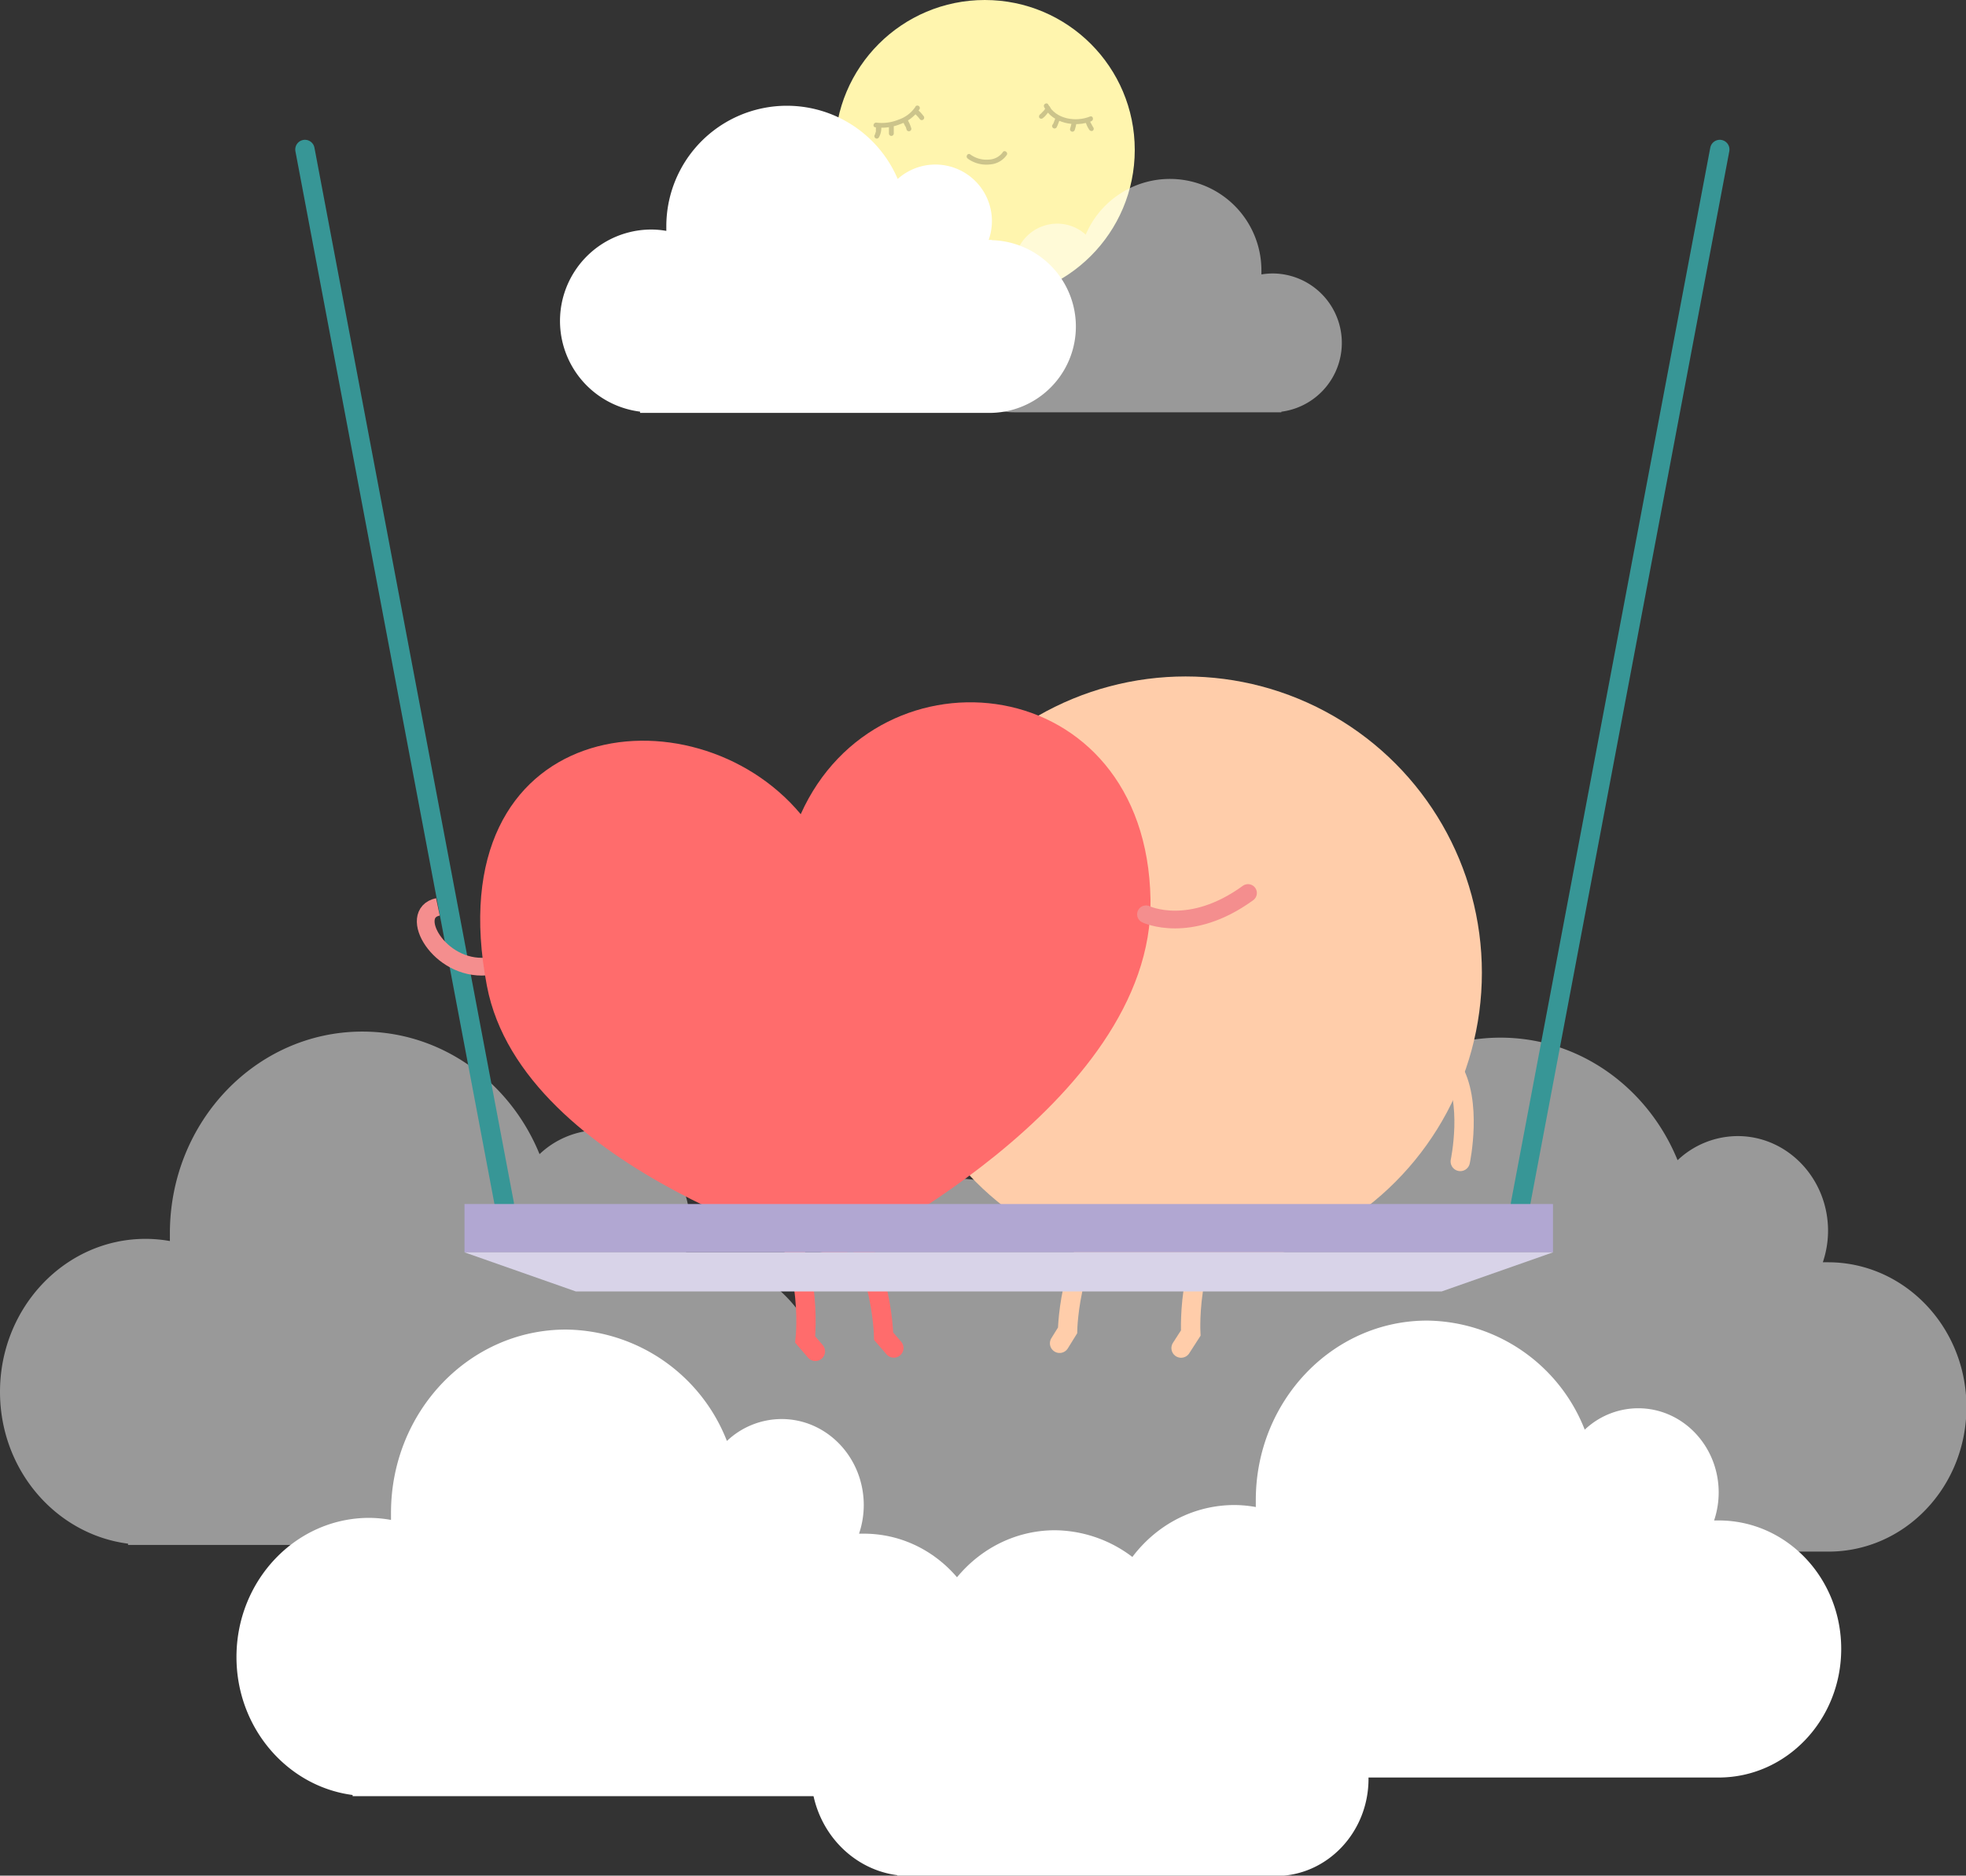 <svg xmlns="http://www.w3.org/2000/svg" viewBox="0 0 304.7 290.75"><rect x="0" y="0" width="304.7" height="290.75" fill="#333333" stroke="none"/><defs><style>.cls-1{fill:#fff5ae;}.cls-2{opacity:0.2;}.cls-3,.cls-4{fill:#fff;}.cls-4{opacity:0.5;}.cls-10,.cls-11,.cls-5,.cls-7,.cls-9{fill:none;stroke-miterlimit:10;}.cls-5{stroke:#379696;}.cls-10,.cls-11,.cls-5,.cls-9{stroke-linecap:round;}.cls-10,.cls-5,.cls-9{stroke-width:3px;}.cls-6{fill:#ffcdaa;}.cls-11,.cls-7{stroke:#f48e8e;stroke-width:2.75px;}.cls-8{fill:#ff6c6c;}.cls-9{stroke:#ff6c6c;}.cls-10{stroke:#ffcdaa;}.cls-12{fill:#b1a7d2;}.cls-13{fill:#d8d3e8;}</style></defs><g id="Layer_2" data-name="Layer 2"><g id="Lager_1" data-name="Lager 1"><circle class="cls-1" cx="152.63" cy="23.24" r="23.24"/><g class="cls-2"><path d="M141.88,16.55a5.09,5.09,0,0,1-2.63,2,6.81,6.81,0,0,1-3.4.46c-.47-.07-.67.66-.2.72a7.67,7.67,0,0,0,3.88-.49,5.89,5.89,0,0,0,3-2.35.38.38,0,0,0-.65-.38Z"/><path d="M161.82,16.59c1.29,2.56,4.86,3.2,7.32,2.2.45-.18.25-.91-.2-.73-2.17.89-5.32.43-6.47-1.85-.21-.43-.86-.05-.65.38Z"/><path d="M150,24.6a4.89,4.89,0,0,0,3.41.89A3.45,3.45,0,0,0,156.05,24c.21-.43-.43-.81-.65-.38a2.78,2.78,0,0,1-2.19,1.12,4.21,4.21,0,0,1-2.84-.81c-.4-.27-.78.38-.38.65Z"/><path d="M141.66,17.51a6.08,6.08,0,0,1,.93,1,.39.39,0,0,0,.27.11.36.36,0,0,0,.26-.11.33.33,0,0,0,.11-.26v-.1a.37.37,0,0,0-.1-.17,6.08,6.08,0,0,0-.93-1,.41.41,0,0,0-.26-.11.4.4,0,0,0-.27.11.44.44,0,0,0-.11.27.41.41,0,0,0,.11.26Z"/><path d="M140,19a6,6,0,0,1,.31.62l0-.09a3.85,3.85,0,0,1,.2.57.38.38,0,0,0,.73-.2,6.34,6.34,0,0,0-.55-1.28.4.4,0,0,0-.52-.14A.39.39,0,0,0,140,19Z"/><path d="M137.77,19.62V20.7a.38.38,0,0,0,.38.37.38.38,0,0,0,.37-.37V19.62a.38.38,0,0,0-.75,0Z"/><path d="M135.75,19.75c0,.11,0,.22,0,.33s0,.07,0,.1,0-.07,0,0v0a1.16,1.16,0,0,1,0,.18,1.19,1.19,0,0,1-.1.32v0a.26.26,0,0,0,0,.08l-.09.16a.38.38,0,0,0,.14.51.37.37,0,0,0,.51-.13,2.9,2.9,0,0,0,.38-1.55.38.38,0,1,0-.75,0Z"/><path d="M162.07,16.76h0l0-.09a1.34,1.34,0,0,1-.17.31l-.12.17a.61.61,0,0,1-.07.1l0-.05,0,0,0,0c-.09.11-.19.22-.29.32a1.59,1.59,0,0,1-.13.13l-.06.05,0,0,0,0a.44.44,0,0,0-.17.23.42.42,0,0,0,0,.29.37.37,0,0,0,.51.13,3,3,0,0,0,.65-.64,3.13,3.13,0,0,0,.52-.83.37.37,0,0,0,0-.29.39.39,0,0,0-.23-.17.38.38,0,0,0-.29,0,.47.47,0,0,0-.17.22Z"/><path d="M163.67,18.15a3.7,3.7,0,0,0-.24.54l-.21.54,0-.09c0,.08-.08.17-.13.25a.38.38,0,0,0,.65.38,3.59,3.59,0,0,0,.24-.53c.07-.18.13-.36.21-.54l0,.09.12-.26a.37.37,0,0,0-.64-.38Z"/><path d="M166.1,18.94a7,7,0,0,1-.25,1,.37.37,0,0,0,.26.46.38.38,0,0,0,.46-.26,7,7,0,0,0,.25-1,.42.42,0,0,0,0-.29.44.44,0,0,0-.23-.17.38.38,0,0,0-.29,0,.41.41,0,0,0-.17.22Z"/><path d="M168.25,18.9a4.19,4.19,0,0,0,.57,1.21.38.38,0,0,0,.22.17.37.37,0,0,0,.29,0,.37.37,0,0,0,.13-.51,4.58,4.58,0,0,1-.37-.69l0,.09c-.06-.14-.11-.28-.16-.43a.37.37,0,0,0-.46-.26.38.38,0,0,0-.26.46Z"/></g><path class="cls-3" d="M153.73,37.19c-.17,0-.34,0-.5,0a8.76,8.76,0,0,0-14.1-9.45,18.68,18.68,0,0,0-35.86,7.33c0,.24,0,.48,0,.72a13.71,13.71,0,0,0-2.32-.21,14.17,14.17,0,0,0-1.75,28.23V64h54.52a13.39,13.39,0,0,0,0-26.77Z"/><path class="cls-4" d="M157.19,43.54l.38,0a6.79,6.79,0,0,1-.38-2.21,6.66,6.66,0,0,1,6.66-6.66,6.56,6.56,0,0,1,4.42,1.7A14.18,14.18,0,0,1,195.5,42c0,.18,0,.36,0,.54a11.4,11.4,0,0,1,1.76-.15,10.76,10.76,0,0,1,1.33,21.43v.09H157.19a10.16,10.16,0,1,1,0-20.32Z"/><path class="cls-4" d="M283.32,195.67c-.28,0-.54,0-.81,0a15.35,15.35,0,0,0,.81-4.87c0-8.11-6.28-14.69-14-14.69a13.6,13.6,0,0,0-9.32,3.74c-4.55-11.17-15.13-19-27.45-19-16.48,0-29.84,14-29.84,31.27q0,.6,0,1.2A22.64,22.64,0,0,0,199,193a21.85,21.85,0,0,0-14,5.09,10.67,10.67,0,0,0-15.16-.41,23.56,23.56,0,0,0-21.68-15c-12.14,0-22.13,9.62-23.42,22a21.11,21.11,0,0,0-17.8-10c-.27,0-.54,0-.8.05a15.35,15.35,0,0,0,.8-4.87c0-8.11-6.28-14.69-14-14.69a13.6,13.6,0,0,0-9.32,3.74c-4.55-11.17-15.13-19-27.45-19-16.48,0-29.84,14-29.84,31.27q0,.6,0,1.2a21.57,21.57,0,0,0-3.7-.34C10.14,192,0,202.65,0,215.76c0,12.11,8.67,22.09,19.85,23.53l0,.2H107c.52,0,1,0,1.55-.06a17.63,17.63,0,0,0,11,6l0,.16h68.8a16.45,16.45,0,0,0,11.82-5.07h83.22c11.81,0,21.38-10,21.38-22.41S295.13,195.67,283.32,195.67Z"/><path class="cls-3" d="M133.87,237.74c-.25,0-.49,0-.73,0a14,14,0,0,0,.73-4.42c0-7.38-5.7-13.35-12.74-13.35a12.35,12.35,0,0,0-8.47,3.4,27.1,27.1,0,0,0-24.94-17.27c-15,0-27.12,12.72-27.12,28.41,0,.37,0,.73,0,1.1a19.74,19.74,0,0,0-3.37-.32c-11.36,0-20.58,9.66-20.58,21.57,0,11,7.88,20.07,18,21.39l0,.18h79.17c10.73,0,19.43-9.12,19.43-20.37S144.6,237.74,133.87,237.74Z"/><path class="cls-3" d="M266.37,235.69c-.24,0-.47,0-.71,0a13.69,13.69,0,0,0,.71-4.33c0-7.21-5.58-13.06-12.47-13.06a12.08,12.08,0,0,0-8.29,3.32,26.57,26.57,0,0,0-24.43-16.91c-14.66,0-26.55,12.46-26.55,27.83,0,.36,0,.71,0,1.07a18.93,18.93,0,0,0-3.3-.31c-11.13,0-20.15,9.46-20.15,21.12,0,10.78,7.71,19.65,17.66,20.94l0,.18h77.52c10.51,0,19-8.93,19-19.94S276.88,235.69,266.37,235.69Z"/><path class="cls-3" d="M197.71,260.59c-.19,0-.36,0-.54,0a10.44,10.44,0,0,0,.54-3.28,9.67,9.67,0,0,0-9.44-9.88A9.14,9.14,0,0,0,182,250a20.09,20.09,0,0,0-18.48-12.79c-11.09,0-20.08,9.42-20.08,21.05,0,.27,0,.54,0,.81a14.59,14.59,0,0,0-2.49-.23c-8.42,0-15.25,7.15-15.25,16,0,8.15,5.84,14.87,13.37,15.84l0,.13h58.64c7.95,0,14.39-6.75,14.39-15.08S205.66,260.59,197.71,260.59Z"/><line class="cls-5" x1="47.26" y1="23.17" x2="78.16" y2="186.64"/><line class="cls-5" x1="266.54" y1="23.17" x2="235.65" y2="186.64"/><circle class="cls-6" cx="183.75" cy="150.78" r="45.92"/><path class="cls-7" d="M67.87,140.58c-4.79,1,.17,9.85,7.52,9.24"/><path class="cls-8" d="M124.1,126.21c-16.68-20-56.64-15.19-48.63,26.65,5.5,28.76,54.34,42,54.34,42s49.06-23.47,48.5-55.43C177.69,103.71,136.16,99.29,124.1,126.21Z"/><path class="cls-9" d="M117.85,186.64c8.58,6.18,6.94,21,6.94,21l1.58,1.84"/><path class="cls-9" d="M128.14,186.64c8.57,6.18,8.81,20.49,8.81,20.49l1.58,1.83"/><path class="cls-10" d="M192.29,185.64c-8.57,6.18-7.74,21-7.74,21l-1.5,2.33"/><path class="cls-10" d="M174.26,185.75c-8.57,6.18-8.8,20.48-8.8,20.48l-1.24,2"/><path class="cls-10" d="M225,165.51c3.3,5.18,1.32,14.53,1.32,14.53"/><path class="cls-11" d="M177.61,141.73s6.8,3.26,15.81-3.3"/><rect class="cls-12" x="71.99" y="186.64" width="168.7" height="7.49"/><polygon class="cls-13" points="240.69 194.13 71.99 194.13 89.24 200.19 223.44 200.19 240.69 194.13"/></g></g></svg>
